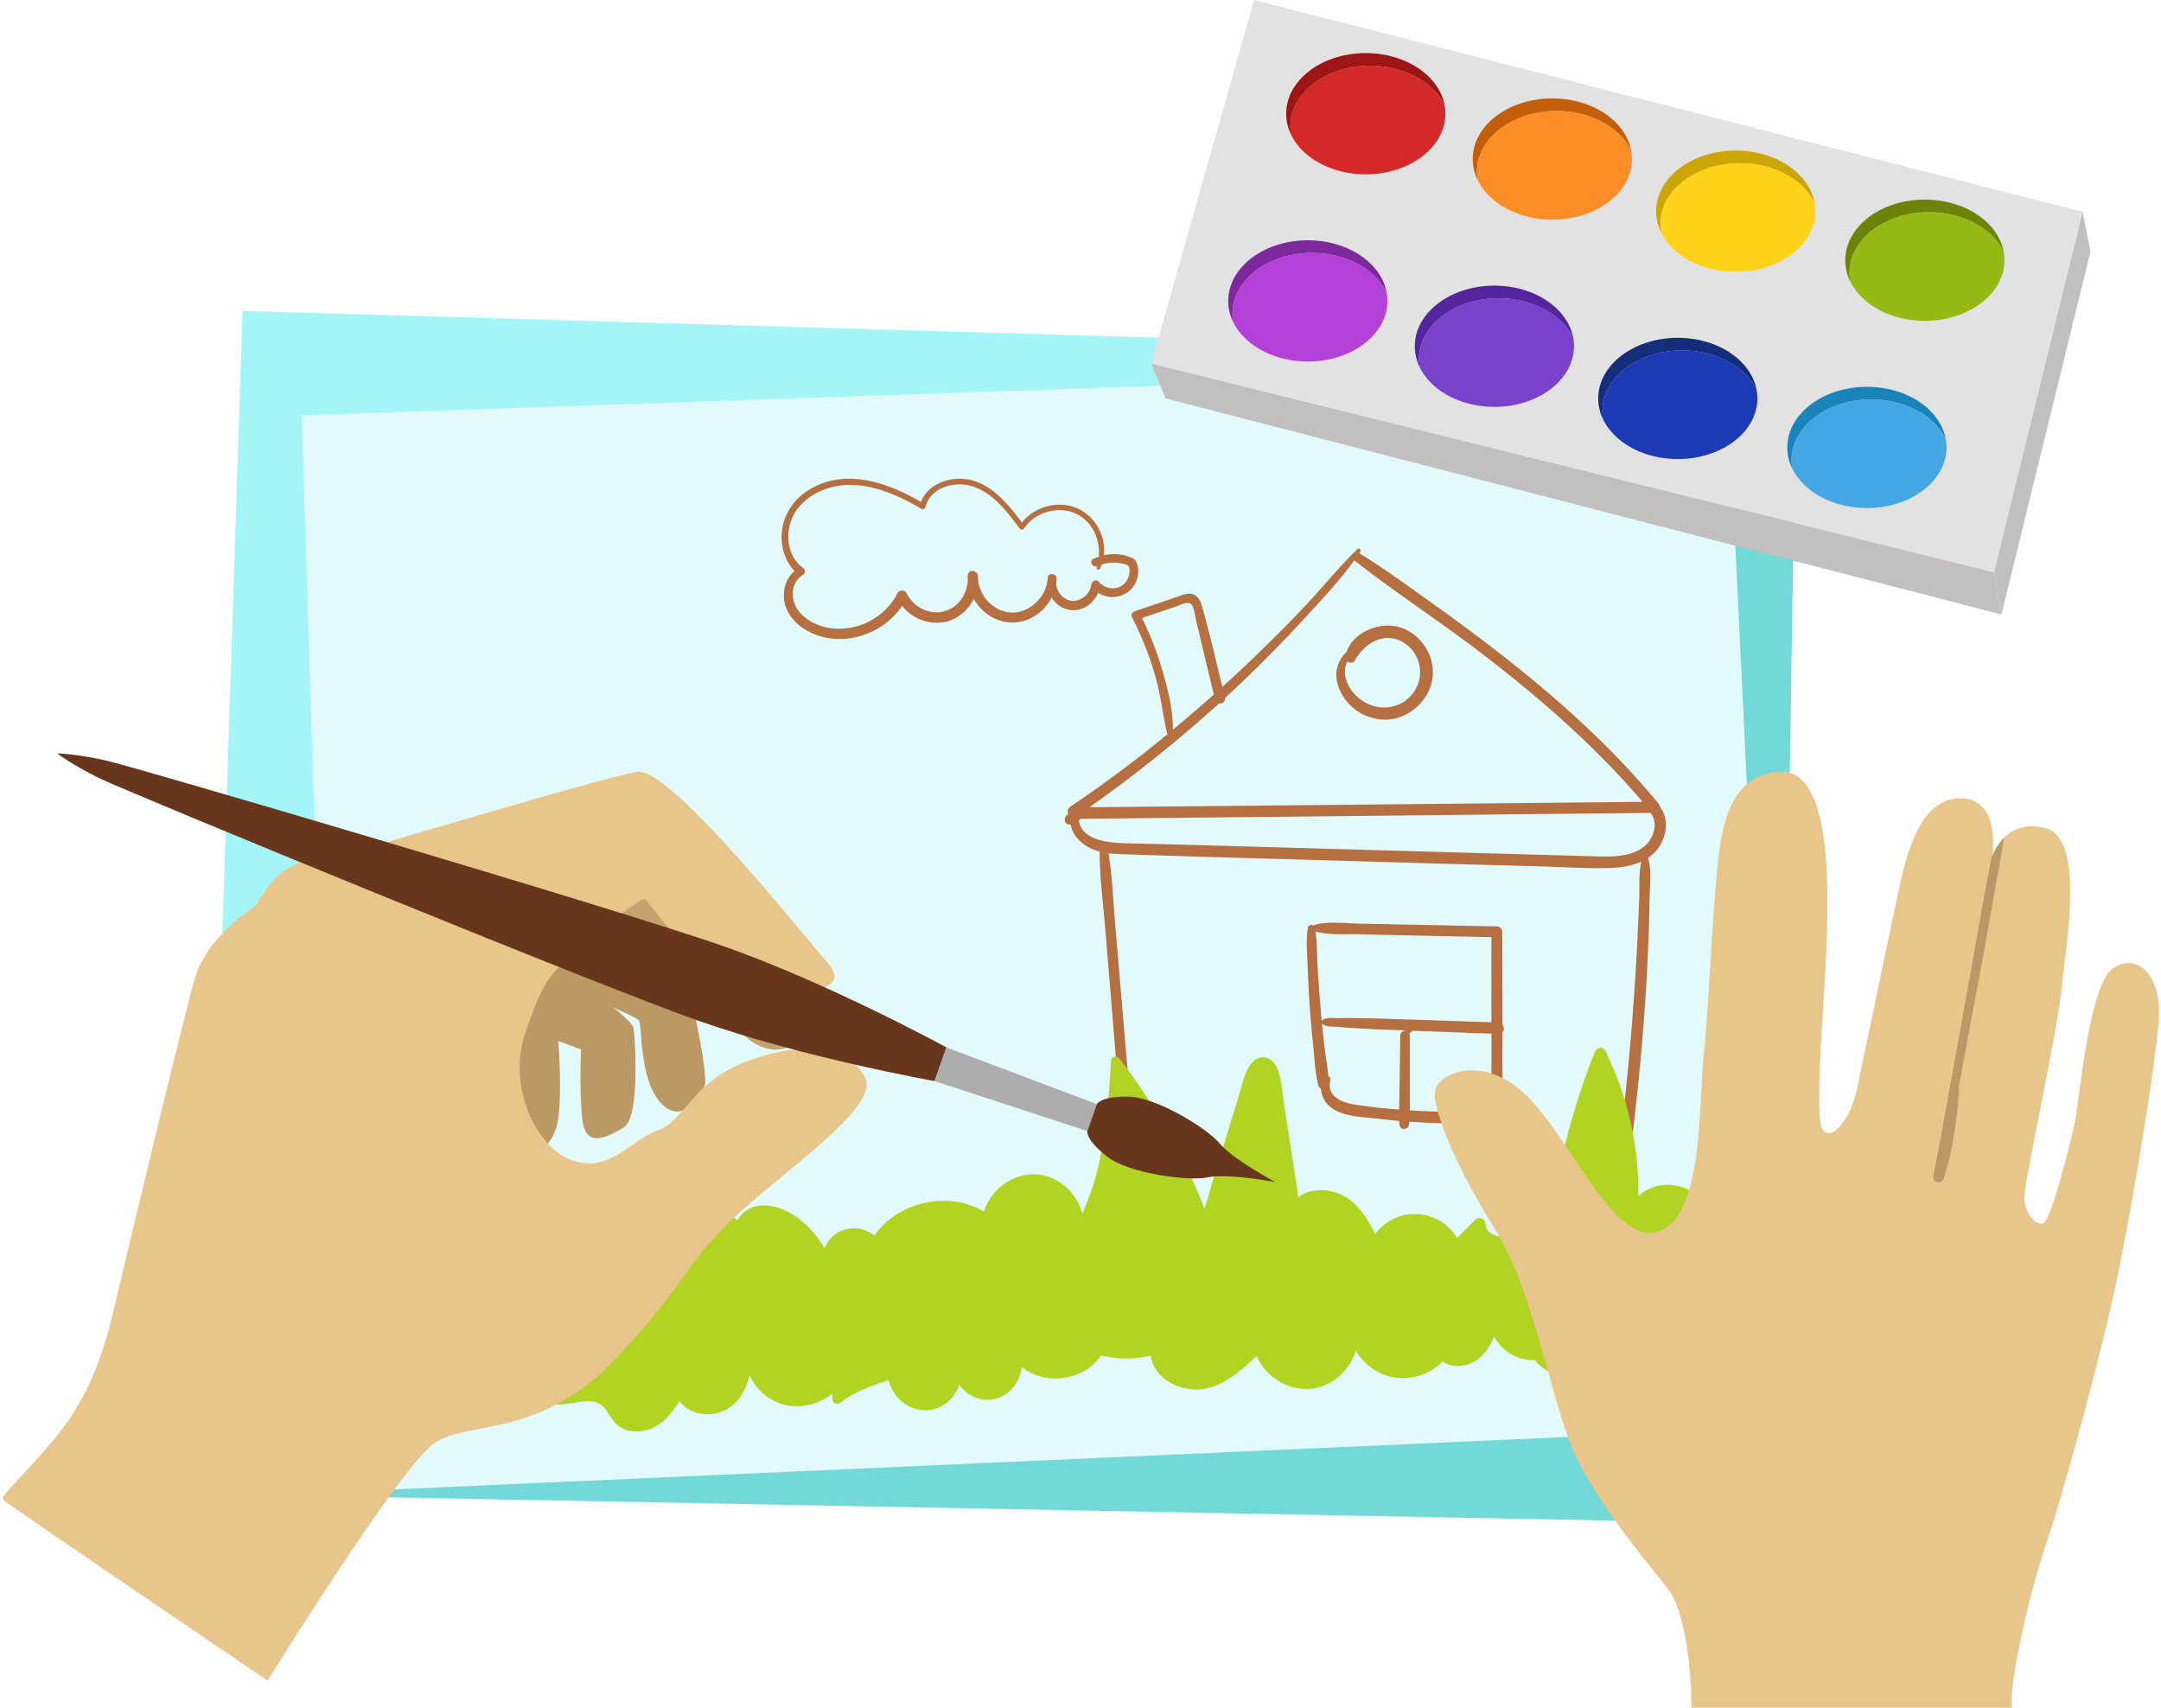<svg xmlns="http://www.w3.org/2000/svg" viewBox="-1.42 0 1174.96 928.54"><title>Asset 1</title><g data-name="Layer 2"><g data-name="—ÎÓÈ_3"><path fill="#a4f5f7" d="M130.44 169.04l774.88 22.63-8.86 577.72-785.03-14.94 19.01-585.41z"/><path fill="#73d8d8" d="M199.43 228.17l774.89 22.62-8.87 577.73-785.03-14.94 19.01-585.41z"/><path fill="#e3fafc" d="M162.62 225.81l774.76-26.73 27.91 577.12-784.39 35.04-18.28-585.43z"/><path fill="#e2e2e2" d="M680.47 0l450.45 115.19-48.14 196-458.31-113.47L680.47 0z"/><path fill="#c1c0bf" d="M624.47 197.72l7.86 18.91 454.47 117.49-4.02-22.93-458.31-113.47z"/><path fill="#c1c0bf" d="M1130.92 115.19l4.3 21.5-48.42 197.43-4.02-22.93 48.14-196z"/><path d="M743.45 35.75c18.57 0 34.4 8.91 40.54 21.42-3-16-21-28.3-42.83-28.3-23.9 0-43.27 14.75-43.27 33a26 26 0 0 0 2.73 11.53 25.45 25.45 0 0 1-.44-4.66c0-18.24 19.37-32.99 43.27-32.99z" fill="#9e1515"/><path d="M741.15 94.78c23.9 0 43.27-14.75 43.27-33a25.45 25.45 0 0 0-.44-4.66c-6.14-12.51-22-21.42-40.54-21.42-23.9 0-43.27 14.75-43.27 33a25.45 25.45 0 0 0 .44 4.66c6.14 12.51 21.98 21.42 40.54 21.42z" fill="#d32929"/><path d="M844.88 60.39c18.57 0 34.4 8.91 40.54 21.42-3-16-21-28.3-42.83-28.3-23.9 0-43.27 14.75-43.27 33A26 26 0 0 0 802.05 98a25.44 25.44 0 0 1-.44-4.66c.01-18.2 19.39-32.95 43.27-32.95z" fill="#c45e0a"/><path d="M842.59 119.42c23.9 0 43.27-14.75 43.27-33a25.45 25.45 0 0 0-.44-4.66c-6.14-12.51-22-21.42-40.54-21.42-23.9 0-43.27 14.75-43.27 33a25.44 25.44 0 0 0 .44 4.66c6.14 12.51 21.95 21.42 40.54 21.42z" fill="#ff8d27"/><path d="M944.6 88.76c18.57 0 34.4 8.91 40.54 21.42-3-16-21-28.3-42.83-28.3-23.9 0-43.27 14.75-43.27 33a26 26 0 0 0 2.73 11.53 25.45 25.45 0 0 1-.44-4.66c.01-18.24 19.38-32.99 43.27-32.99z" fill="#cca605"/><path d="M942.31 147.79c23.9 0 43.27-14.75 43.27-33a25.45 25.45 0 0 0-.44-4.66c-6.14-12.51-22-21.42-40.54-21.42-23.9 0-43.27 14.75-43.27 33a25.45 25.45 0 0 0 .44 4.66c6.14 12.51 21.97 21.42 40.54 21.42z" fill="#ffd31a"/><path d="M1047.43 115.41c18.57 0 34.4 8.91 40.54 21.42-3-16-21-28.3-42.83-28.3-23.9 0-43.27 14.75-43.27 33a26 26 0 0 0 2.73 11.47 25.45 25.45 0 0 1-.44-4.66c0-18.18 19.37-32.93 43.27-32.93z" fill="#6c8408"/><path d="M1045.14 174.44c23.9 0 43.27-14.75 43.27-33a25.45 25.45 0 0 0-.44-4.66c-6.14-12.51-22-21.42-40.54-21.42-23.9 0-43.27 14.75-43.27 33a25.45 25.45 0 0 0 .44 4.66c6.14 12.51 21.97 21.42 40.54 21.42z" fill="#96ba13"/><path d="M711.95 137.54c18.57 0 34.4 8.91 40.54 21.42-3-16-21-28.3-42.83-28.3-23.9 0-43.27 14.75-43.27 33a26 26 0 0 0 2.73 11.53 25.45 25.45 0 0 1-.44-4.66c0-18.23 19.37-32.99 43.27-32.99z" fill="#7e289e"/><path d="M709.66 196.57c23.9 0 43.27-14.75 43.27-33a25.45 25.45 0 0 0-.44-4.66c-6.14-12.51-22-21.42-40.54-21.42-23.9 0-43.27 14.75-43.27 33a25.45 25.45 0 0 0 .44 4.66c6.14 12.51 21.97 21.42 40.54 21.42z" fill="#b341d8"/><path d="M813.39 162.19c18.57 0 34.4 8.91 40.54 21.42-3-16-21-28.3-42.83-28.3-23.9 0-43.27 14.75-43.27 33a26 26 0 0 0 2.73 11.53 25.45 25.45 0 0 1-.44-4.66c0-18.24 19.37-32.99 43.27-32.99z" fill="#54259e"/><path d="M811.1 221.22c23.9 0 43.27-14.75 43.27-33a25.45 25.45 0 0 0-.44-4.66c-6.14-12.51-22-21.42-40.54-21.42-23.9 0-43.27 14.75-43.27 33a25.45 25.45 0 0 0 .44 4.66c6.14 12.51 21.97 21.42 40.54 21.42z" fill="#7a42cc"/><path d="M913.11 190.56c18.57 0 34.4 8.91 40.54 21.42-3-16-21-28.3-42.83-28.3-23.9 0-43.27 14.75-43.27 33a26 26 0 0 0 2.73 11.53 25.45 25.45 0 0 1-.44-4.66c0-18.24 19.37-32.99 43.27-32.99z" fill="#152e7c"/><path d="M910.82 249.59c23.9 0 43.27-14.75 43.27-33a25.45 25.45 0 0 0-.44-4.66c-6.14-12.51-22-21.42-40.54-21.42-23.9 0-43.27 14.75-43.27 33a25.45 25.45 0 0 0 .44 4.66c6.14 12.51 21.97 21.42 40.54 21.42z" fill="#1d3ab5"/><path d="M1015.93 217.21c18.57 0 34.4 8.91 40.54 21.42-3-16-21-28.3-42.83-28.3-23.9 0-43.27 14.75-43.27 33a26 26 0 0 0 2.73 11.53 25.45 25.45 0 0 1-.44-4.66c0-18.2 19.34-32.99 43.27-32.99z" fill="#1984ba"/><path d="M1013.64 276.23c23.9 0 43.27-14.75 43.27-33a25.45 25.45 0 0 0-.44-4.66c-6.14-12.51-22-21.42-40.54-21.42-23.9 0-43.27 14.75-43.27 33a25.45 25.45 0 0 0 .44 4.66c6.14 12.52 21.97 21.42 40.54 21.42z" fill="#44a6e2"/><path d="M901 438.53a3.45 3.45 0 0 0-.75-1.71c-35.25-42.71-78.92-77.41-123.8-109.43-12.7-9.09-25.45-18.39-38.76-26.58l-.12-.06.64-1c.61-1-.75-1.94-1.54-1.19-9.85 9.38-18.41 20.22-27.74 30.12s-19 19.64-28.9 29.1q-8.22 7.87-16.65 15.51l-.26-.06c-3.53-14.53-6.88-29.16-11-43.53-.65-2.3-1.64-4.8-3.8-6.1-2.8-1.68-6-.38-8.78.58q-12 4.11-24 8.21a2.37 2.37 0 0 0-1.4 3.43A174.92 174.92 0 0 1 626.56 367c3.06 10.54 4.16 21.34 6.66 32a1.67 1.67 0 0 0 .09.28q-7.45 6.08-15 12-18.46 14.28-37.8 27.36a3.21 3.21 0 0 0-1.11 4.09c-2.34 1.14-2.87 5 .28 5.58a6 6 0 0 0 1.07.08c1.22 7.07 7.79 12.37 14.82 14.4.3.09.6.15.9.23 0 13.94 1.91 28.11 3.06 42l3.44 41.7q1.72 20.85 3.39 41.7.85 10.62 1.75 21.23c.55 6.59.27 14 2.1 20.41.87 3 4.85 2.13 5.17-.7.76-6.8-.85-14.41-1.42-21.23q-.89-10.62-1.82-21.23-1.83-20.85-3.6-41.7l-3.55-41.7c-1.12-13.1-1.61-26.56-3.69-39.57 4 .51 8.12.55 12.13.68l19.7.64c26.77.87 53.54 1.56 80.31 2.34l80.31 2.33 40.11 1.08c12.82.37 25.73 1.21 38.56 1 6.2-.11 12.9-.92 18.59-3.52-1.54 6.29-.89 13.65-1.16 20q-.47 11.3-1 22.59-1.09 21.83-2.8 43.63T882 598.23q-1.23 11.24-2.64 22.46c-.92 7.28-2.95 15.08-2.56 22.41a2.8 2.8 0 0 0 5.47.74c2.32-6.7 2.46-14.63 3.34-21.65q1.39-11.19 2.6-22.46 2.41-22.1 4.11-44.27t2.54-44.38q.45-11.3.62-22.59c.11-6.89 1.19-14.89-.71-21.56a1.79 1.79 0 0 0-.19-.43 21.21 21.21 0 0 0 6.66-7c3.94-6.65 4.42-15.03-.24-20.97zM630.75 365.1a175.68 175.68 0 0 0-11.26-29.1l17.92-6c2.77-.93 8-4 9.55-.45 1.21 2.81 1.59 6.22 2.29 9.18q4.61 19.47 9.29 38.93-11 9.77-22.27 19.11c.18-10.55-2.66-21.65-5.52-31.67zm30.66 17.34a2.64 2.64 0 0 0 3.12-1.92c.09-.39.17-.78.25-1.16q22.95-21.09 44-44.14c8.89-9.77 18.4-19.69 26.12-30.55 21.44 16.86 44.44 31.78 66.18 48.27 22 16.72 43.4 34.4 63.18 53.76q14.34 14 27.39 29.29-119.32 1.19-238.65 2.34-31 .3-62.06.59a747.45 747.45 0 0 0 70.48-56.48zm231.34 77.63c-7.47 6.32-18.68 5.75-27.84 5.51-23.74-.63-47.48-1.35-71.22-2l-140.92-4q-19.7-.56-39.4-1c-9.53-.24-26-.54-28.24-12.22a5 5 0 0 0 .78-1.16Q707 444 828.09 442.69L896 442c4.3 5.36 1.83 13.79-3.24 18.08z" fill="#b56f40"/><path d="M761.11 341.54c-11-4.22-26.31 1.43-30.35 12.89-4.81 4.59-7.13 11-4.5 18.81a27.06 27.06 0 0 0 27.11 18c11.77-.91 22.17-10.41 24-22.11s-5.37-23.43-16.26-27.59zm4.75 36.56c-8 8.92-21.14 8.43-29.65.44-4.54-4.26-7.94-11.22-5.65-17.44a12.82 12.82 0 0 1 .65-1.45 2.64 2.64 0 0 0 4.12-.74c5.23-9.34 16.24-15.86 26.45-9.49a18.89 18.89 0 0 1 4.08 28.67z" fill="#b56f40"/><path d="M815.47 561.3a3.33 3.33 0 0 0 0-4.29v-2.61q0-23.85-.09-47.69a3 3 0 0 0-3-3l-49.84-1c-8.05-.17-16.11-.36-24.17-.48s-16.92-1.45-24.66.55a1.74 1.74 0 0 0-.92.57c-1-.8-2.81-.55-3.07.89-1.21 6.86-.42 14.42-.17 21.37q.39 10.8 1.15 21.59c.51 7.19 1.16 14.37 1.9 21.54.72 7 1 14.44 2.75 21.22a2.45 2.45 0 0 0 1.4 1.92 14 14 0 0 0 5.14 10c7 5.47 17.81 5.45 26.21 6.44q5.58.65 11.18 1.13a22.93 22.93 0 0 0 .33 2.56c.53 2.73 4.22 2.18 4.91 0h.05a21.36 21.36 0 0 0 .32-2.12q8 .56 16 .78 7.85.21 15.7.08c5.29-.08 11.32.42 16.44-1a2.87 2.87 0 0 0 1.69-4.16c-.21-.39-.41-.79-.61-1.18a2.86 2.86 0 0 0 1.24-2.3c.64-8 .1-16.21.09-24.22q.04-8.31.03-16.59zm-99-14.84q-.88-10.41-1.51-20.84c-.38-6.25-.15-13-1.17-19.21 7.43 2.26 16.18 1.35 23.88 1.56 8.31.23 16.61.39 24.92.58l46.89 1v46.31q-23.14-.81-46.28-1.57c-8.09-.27-16.19-.55-24.29-.69q-6.45-.11-12.9 0c-2.94 0-6.56-.72-8.82 1.43q-.38-4.28-.74-8.57zM759.92 563l-.36 24.93-.18 12.07c0 1.08-.06 2.17-.1 3.27-8.2-.63-16.47-1.4-24.57-2.77-7.39-1.25-15.05-4.76-12.74-13.6a1.36 1.36 0 0 0-1.16-1.63c-.48-6-1.7-12.12-2.35-18q-.6-5.37-1.11-10.76c2 2 5.26 1.59 7.92 1.8q6.45.53 12.9.9c8.14.46 16.29.75 24.43 1.06a2.18 2.18 0 0 0 .1.25 2.49 2.49 0 0 0-2.78 2.48zm49.56 41c-3-.06-6.1.28-9.09.36q-6.35.18-12.71.15c-7.54 0-15.07-.32-22.59-.8v-40.68a2.5 2.5 0 0 0-.37-1.36 1.87 1.87 0 0 0 1.66-1.24q21.56.81 43.13 1.59v15.86c0 7.69-.45 15.56.09 23.24a1.41 1.41 0 0 0-.21.83c.05.66.07 1.34.08 2.05z" fill="#b56f40"/><path d="M617 307.17c-.76-3-2.3-3.74-5.11-4.67a24.05 24.05 0 0 0-13.11-.55c1.08-9.69-3.95-20-12.72-24.71-10.69-5.76-24.35-2.33-31.87 6.81-7.71-10.26-17.06-21.82-30.51-23.52-9.67-1.22-20.73 2.93-24.34 12.37-18.37-10.67-41.59-18.71-61.22-6.35-7.7 4.85-13.1 12.44-14.3 21.53-1.06 8 1.11 16.57 6.79 22.39-5.72 4.77-7.3 13.37-4.5 20.27 3.46 8.52 12.19 13.93 20.89 15.82 15.87 3.44 33.14-3.74 42.08-17.14a23.85 23.85 0 0 0 24 8.61A22.92 22.92 0 0 0 528 325.58c4.12 7.29 11.72 12.61 20.37 12.9 9.43.31 17.85-5.53 22-13.6a14 14 0 0 0 9.56 6.68c7 1.23 13.15-3.13 15.66-9.23 7.65 5 18.83 1.64 21.35-8a14.56 14.56 0 0 0 .06-7.16zm-4.68 5.88c-2 7.7-11.41 9-16.33 3.29-1.51-1.74-3.87-.16-4.09 1.69-.6 5.2-6.38 9.74-11.62 8.5a10.09 10.09 0 0 1-7.43-9.36 23.2 23.2 0 0 0 .24-2.6c.09-2.72-4.39-3.45-4.85-.66 0 .22-.05.44-.08.66v.34c0 .11 0 .44-.06.66-1.11 9.48-9.93 17.87-19.71 17.46-9.41-.4-17-8.47-18-17.55a21.8 21.8 0 0 0-.1-2.32c-.34-3.5-5.51-3.65-5.56 0 0 .64 0 1.29.06 1.93-.13 7.86-5.26 15.43-13.17 17.38-8.15 2-16.61-2.67-20.15-10a2.86 2.86 0 0 0-4.91 0c-6.2 12.54-19.89 20.11-33.8 19.34-7.23-.4-14.66-3.38-19.44-9-5.1-6-5.31-15.81 1.87-20.24a2.21 2.21 0 0 0 0-3.76c-6.9-5.09-9.13-14.1-7.47-22.24 1.74-8.54 7.85-15.08 15.51-18.86 18.69-9.23 39.66-1 56.21 8.93a1.61 1.61 0 0 0 2.34-1c2.55-10.08 14.55-13.85 23.82-11.66 12 2.84 20.27 13.94 27.29 23.22a1.52 1.52 0 0 0 2.58 0c6.27-9.22 19.68-12.73 29.51-7.17 8 4.54 11.78 13.78 11.08 22.65a27.76 27.76 0 0 0-3 1.22c-2.56 1.24-.51 4.77 2 4-.06.22-.11.43-.18.65-.32 1 1.24 1.68 1.71.72a21.48 21.48 0 0 0 1-2.29 21 21 0 0 1 10.11-.74c1.33.24 3.87.64 4.54 1.63.82 1.29.41 3.93.08 5.18z" fill="#b56f40"/><path d="M930.43 670.24a24.16 24.16 0 0 0-13.16-23c-8.49-4.45-18.79-4.11-26.44 1.9-.51.4-1 .82-1.48 1.26a171.79 171.79 0 0 0-18.08-79.17c-1.29-2.59-4.67-1.47-5.55.73a382.45 382.45 0 0 0-25 100.45c-6.24-1.82-12.85-.31-19.42.31-5 .46-14.74-.36-15-7.1a3.38 3.38 0 0 0-5.7-2.36l-9.81 9.9a26.63 26.63 0 0 0-44.49-2.1c-4.5-9.14-10.28-18.31-20-22.17-7.06-2.81-15.72-2.41-21.77 2-1.69-11.14-3.45-22.27-5.16-33.41l-3.05-19.89c-.83-5.44-1.06-11.52-3.25-16.63-1.42-3.3-4.06-6.11-7.89-6.06-4.14.06-6.88 3.54-8.47 7-2.47 5.39-3.77 11.45-5.51 17.1l-6 19.4c-4 13-7.91 25.91-11.65 38.93a339 339 0 0 0-46.24-81.66c-1.48-1.94-4.52-1.38-4.68 1.27-1.6 28-3.69 57.17-15.62 82.89-2.85-10.76-12.11-19.78-23.44-21.17-13.19-1.62-26.21 7.63-30 20.12-19.33-11.56-46.77-5.44-59.6 13a17.94 17.94 0 0 0-18.91-2.14 17.08 17.08 0 0 0-8.14 9.07c-6.59-11-16.88-20.93-29.35-23-6.71-1.12-13.57.88-17.36 6.79-.25.4-.48.81-.7 1.22a25.2 25.2 0 0 0-15.79-6.77c-12.31-.74-22.86 8.54-27.58 19.27-2.35 5.34-2.1 12-5 17-4.16 7.11-14.5-.34-20-2.13-13.55-4.44-28.6-2.21-41.5 3.25A107.48 107.48 0 0 0 268 707c-6.19 4.56-13 9.31-18 15.26a1.25 1.25 0 0 0-.89.52c-6.22 8.6.31 20.16 7.9 25.43 9.46 6.58 21.75 5.13 32.72 2.75a11.79 11.79 0 0 0 6.57 11.53c9.82 4.49 24.32-6.15 31.55 3.85 2.7 3.74 4.59 7.88 8.86 10.14a18.4 18.4 0 0 0 13 1.22c8.45-2.08 13.91-8.86 18.3-16 4.63 7 15 8.9 23.05 5.79 8.53-3.29 12.8-11.14 15.18-19.7a28.56 28.56 0 0 0 14.11 14.38c10.18 4.62 22.27 2.51 30.68-4.46l.18 3.19a2.54 2.54 0 0 0 4.28 1.77c7.27-5.72 15.28-8.47 23.88-11.46a2 2 0 0 0 1-.72l1.3.11a1.38 1.38 0 0 0 .26 0c2.15 10.4 13.07 18.11 23.77 15.77 6.92-1.52 12.14-6.92 14.44-13.36 3.94 5.34 10.4 8.82 17.28 8 9.13-1.05 15.75-9 16.67-17.75 12.67 10.36 34 7.53 43.16-6.33a55.8 55.8 0 0 0 27 .15c1.45 10.83 12.3 17.75 22.87 18.39 13.94.85 25.15-9.14 34.76-18.21 4.88 11.58 17.58 19.4 30.26 17.74 11.26-1.48 20.37-10.11 23.66-20.65a30.27 30.27 0 0 0 18.39 14.13 30.72 30.72 0 0 0 28.81-8.13c5.13 3.43 12 3 17.33-.15 5.13-3 8.27-8.08 10.67-13.44 4.1 7.92 12.91 13.26 22 12.61 5.95 7.42 15.92 11.25 25.3 8.65a24.12 24.12 0 0 0 16-15.14c5.23 6.09 13.7 9.31 21.72 6.85 7.47-2.3 12.64-8.87 14.08-16.24 5.72 2.91 14 1.06 17.74-4.84 6.67-10.64.07-21.8-7.76-29.62 6.1-4.08 9.77-11.12 10.35-18.79z" fill="#b1d322"/><path d="M426.12 534.49s14.28 17.3 8.24 28-20.6 11.81-33.5-1.65-18.4-22.52-23.34-28.84-41.74-22.25-54.65-23.62-13.73-23.07-1.65-24.17 40.92-15.93 54.38-9.06 58.5 48.33 57.4 50.53-6.88 8.81-6.88 8.81z" fill="#c6a271"/><path d="M333.21 499.42c.76.25 37.58 30.22 39.61 37.07s10.95 47.8 8.89 53.83-12.39 22.09-24.1 9.14-9.68-42.15-11.71-44.69-44.44-19.81-50-24.63 37.31-30.72 37.31-30.72z" fill="#bc9864"/><path d="M308.06 530.23c1.35.54 34.19 23.42 35 28.81s3.56 48.46-5.22 53.85-20.63 11.58-22.51-3.5-.81-38.77-.81-38.77L302.13 566s2.12 26.34 0 42.1-14.81 22-16.15 22-40.38-28-39.31-49.27-.81-48.73 15.35-52.5 21.54-10 31.5-10a49.07 49.07 0 0 1 18.58 4z" fill="#bc9864"/><path d="M144.07 913.79s72.54-117 90.82-129.22 57.74-2.54 98.37-45.71 36.06-49.52 63-75.42 81.26-61.45 72.62-77.7-32-20.31-63-9.14-35 33-49.77 38.09-25.9 23.37-46.21 16.31-35.42-40.46-25.77-69.2 13.59-31.36 23.74-41 39.61-34 41.64-32S385.57 540 414 540s47.23-2.54 34-17.27-85.32-106.14-103.1-103.1-128 36.06-144.23 40.63-37.07 5.08-48.25 13.71-11.68 16.76-17.27 20.31-24.88 18.28-30.47 37.07S67.65 681.23 60.54 711.7s-16.25 50.79-31.49 69.58-30.47 32-28.95 34 143.97 98.51 143.97 98.51z" fill="#e8c68b"/><path d="M1147.23 526.69c-13 9.14-18.28 73.51-20.57 83.8s-13 54.47-17.52 54.85-9.9-6.09-9.9-14.47 17.52-87.22 20.19-113.13 13-82.27-9.14-87.61c-10.68-2.58-17.71 1-22.12 5.36-1.37 9.58-3.26 19.12-4.9 28.65-6.12 35.48-13.13 70.84-19.48 106.3a197.41 197.41 0 0 1-2.29 23.3 154.11 154.11 0 0 1-6.12 27.15 3 3 0 0 1-5.78-1.59c3.06-14.58 5.57-29.28 8.23-43.93q7.12-39.15 14.13-78.33c2.32-12.93 4.59-25.87 7-38.78 1.08-5.72 2.08-11.45 3.19-17.15.47-8.92-.66-27.56-18.35-27-23.23.76-29.71 34.66-34.66 58.28s-16.76 79.61-20.57 98.27-14.09 30.09-19 23.62 1.14-71.23 1.9-96 5.33-100.94-25.52-98.65-32.38 37.71-34.66 64-3.81 65.51-6.48 91 0 86.08-24 94.84-46.85-47.61-70.85-72.37-48.75-13.71-51-4.57 11.43 42.28 32 75 29.65 86.55 41.04 116.26 40.37 63.23 53.33 80 13 64.75 13 64.75h174.07s-.38-4.19.76-14.09 8-45.71 17.9-75 28.95-99.79 37.33-138.26 22.85-124.93 24-148.17-12.21-35.47-25.16-26.33z" fill="#e8c68b"/><path d="M1072 517q-7 39.17-14.13 78.33c-2.66 14.65-5.17 29.35-8.23 43.93a3 3 0 0 0 5.78 1.59 154.11 154.11 0 0 0 6.12-27.15 197.41 197.41 0 0 0 2.29-23.3c6.35-35.46 13.36-70.82 19.48-106.3 1.64-9.53 3.53-19.07 4.9-28.65a27.7 27.7 0 0 0-6.45 10.25s.3-1.84.45-4.64c-1.11 5.71-2.11 11.44-3.19 17.15-2.47 12.97-4.74 25.91-7.02 38.79z" fill="#bc9864"/><path d="M506.73 587.82l3.23-9.16 3.23-9.16s-63.64-34.76-120.71-54.84S73.16 417.38 56.5 413.58s-26.78-3.93-26.78-3.93 8 6.24 23.34 13.71S321.21 534.89 378.28 555s128.45 32.82 128.45 32.82z" fill="#68371b"/><path fill="#adadad" d="M589.77 614.99l2.58-7.33 2.58-7.33-81.75-30.83-3.23 9.16-3.22 9.16 83.04 27.17z"/><path d="M655.36 640.13c11.18-2.25 36.6 2.58 36.6 2.58s-22.84-12.16-30.15-20.91-34.93-25.34-49.86-25.56-17 4.08-17 4.08l-2.58 7.33-2.6 7.35s-1.06 4.66 10.71 13.84 43.7 13.54 54.88 11.29z" fill="#68371b"/></g></g></svg>
